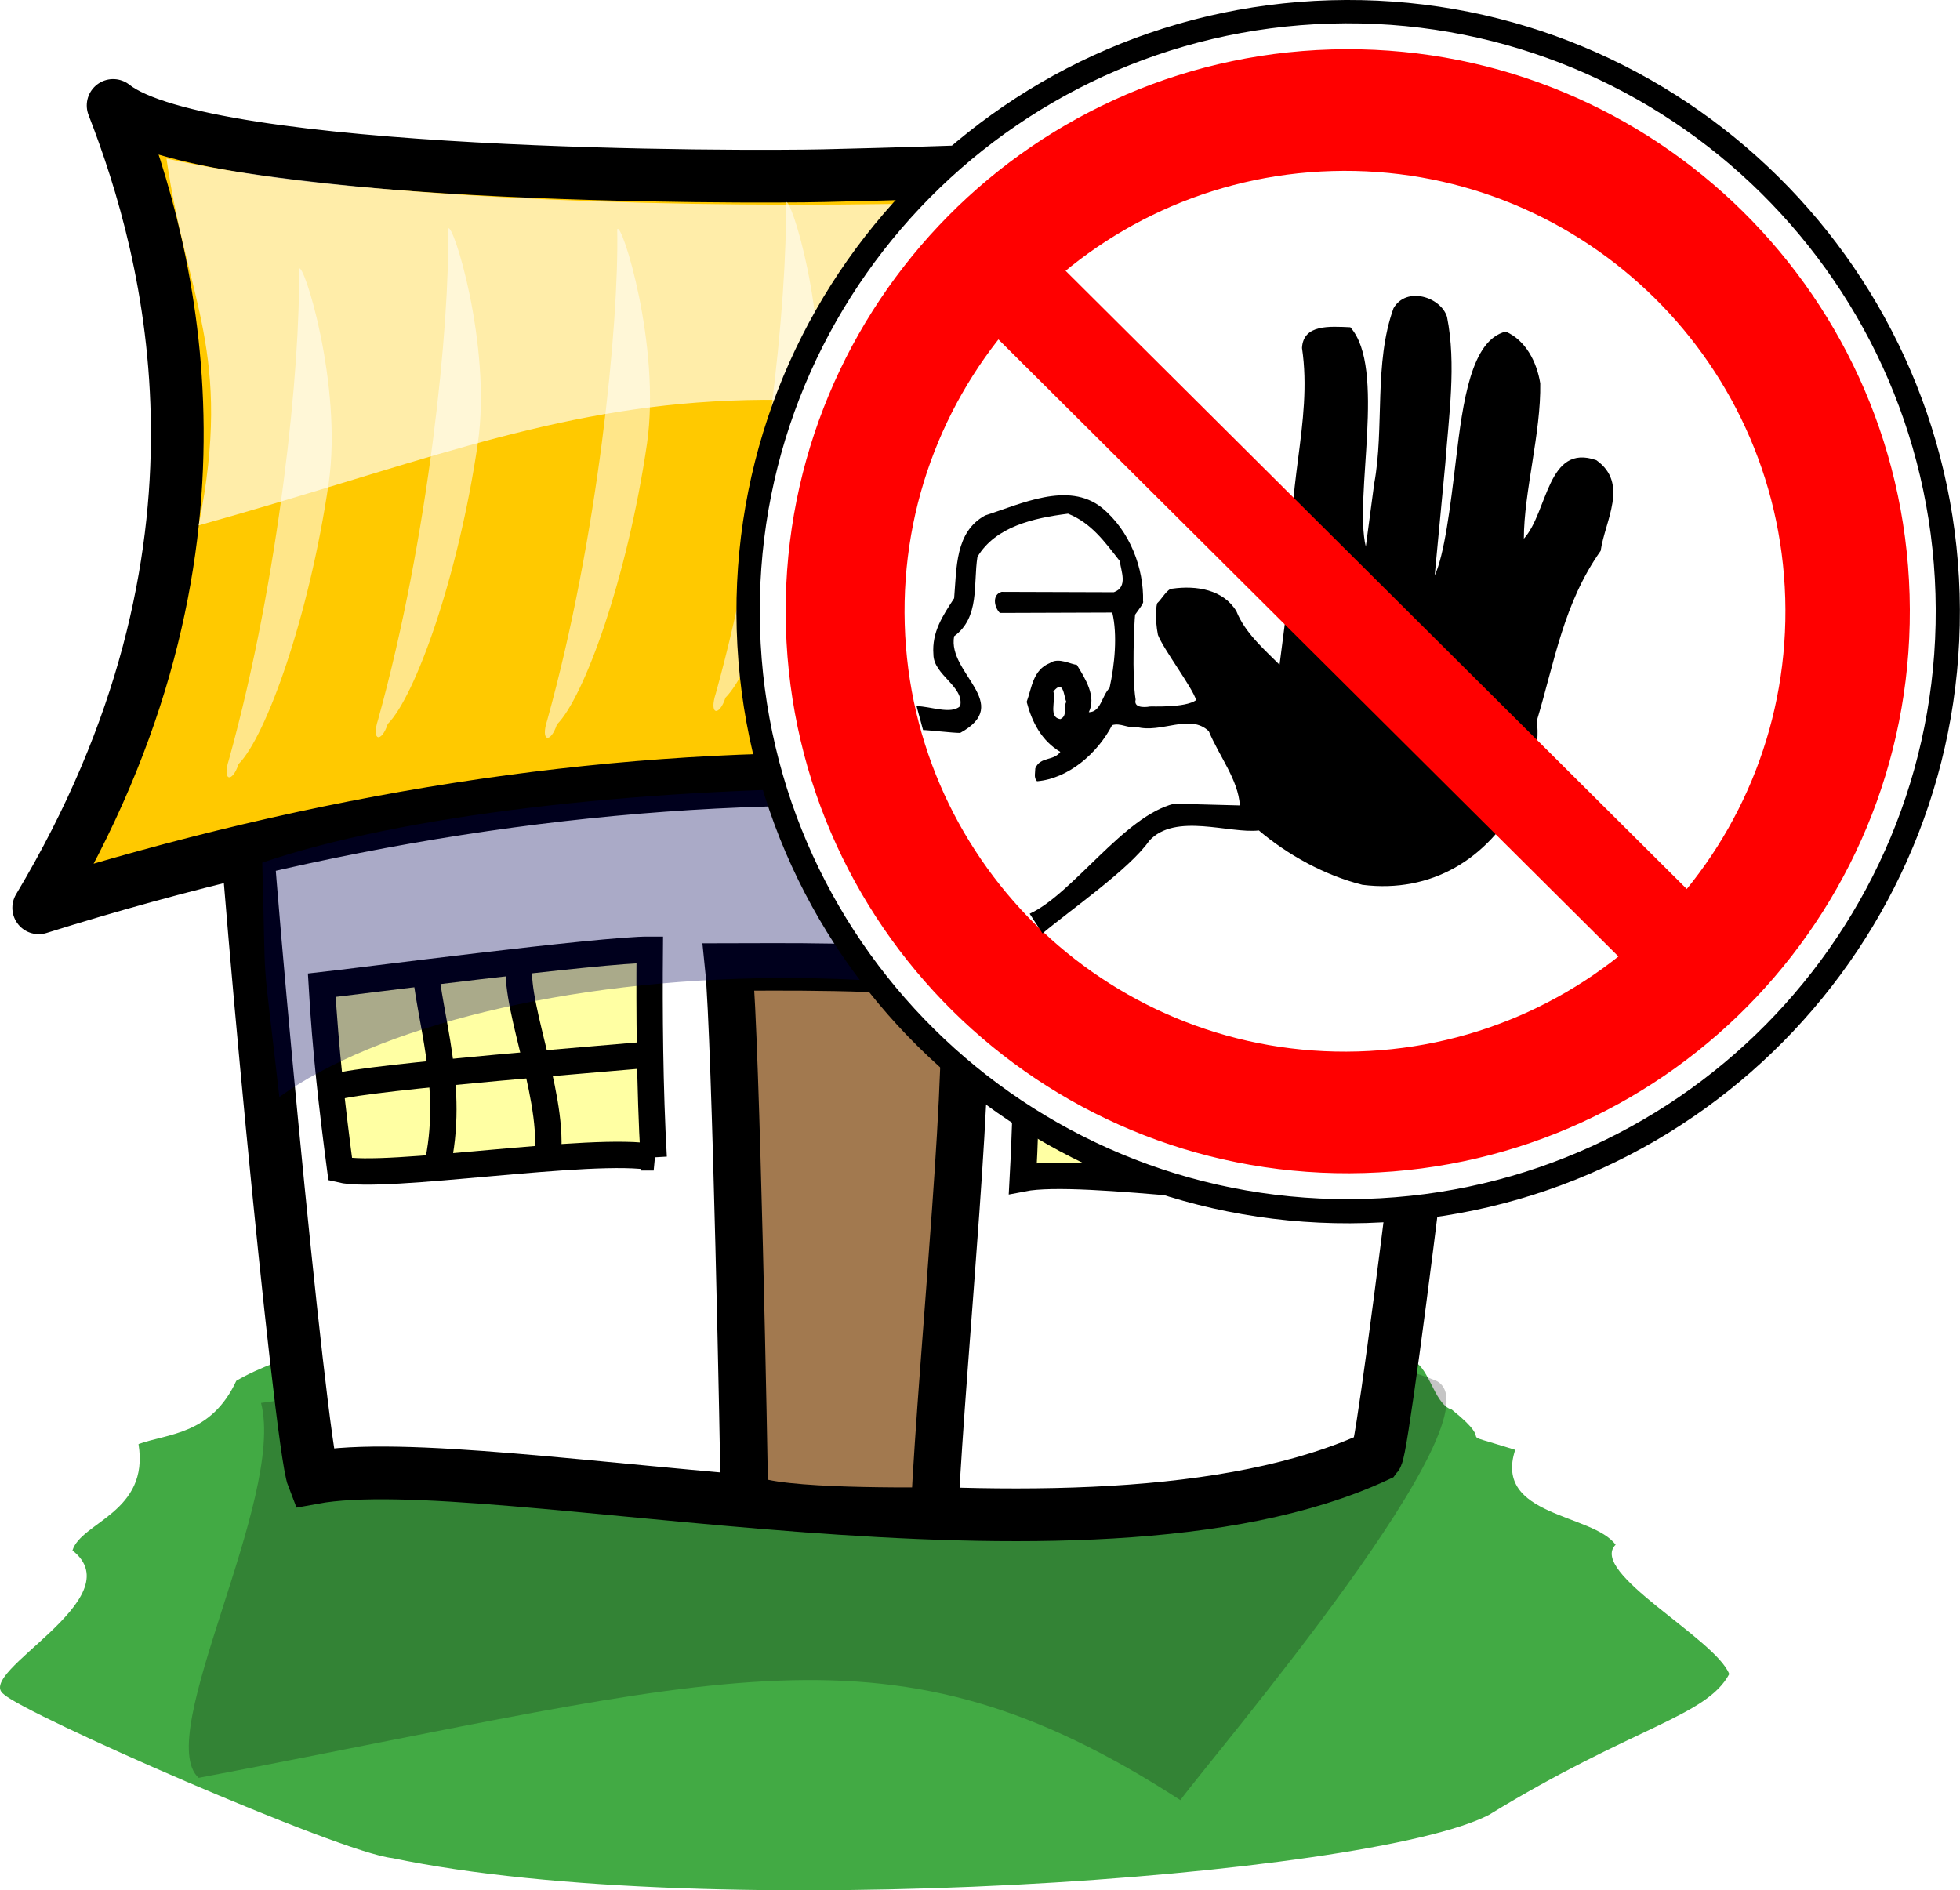<?xml version="1.0" encoding="UTF-8" standalone="no"?>
<!-- Created with Inkscape (http://www.inkscape.org/) -->

<svg
   xmlns:dc="http://purl.org/dc/elements/1.1/"
   xmlns:cc="http://creativecommons.org/ns#"
   xmlns:rdf="http://www.w3.org/1999/02/22-rdf-syntax-ns#"
   xmlns:svg="http://www.w3.org/2000/svg"
   xmlns="http://www.w3.org/2000/svg"
   xmlns:xlink="http://www.w3.org/1999/xlink"
   xmlns:sodipodi="http://sodipodi.sourceforge.net/DTD/sodipodi-0.dtd"
   xmlns:inkscape="http://www.inkscape.org/namespaces/inkscape"
   id="svg1"
   sodipodi:version="0.32"
   inkscape:version="0.48.4 r9939"
   width="464.564"
   height="448.096"
   sodipodi:docname="logo.svg"
   version="1.1">
  <defs
     id="defs3">
    <linearGradient
       inkscape:collect="always"
       xlink:href="#linearGradient57"
       id="linearGradient3112"
       x1="211.921"
       y1="253.853"
       x2="282.526"
       y2="324.457"
       gradientTransform="scale(1.202,0.832)"
       gradientUnits="userSpaceOnUse" />
    <linearGradient
       inkscape:collect="always"
       xlink:href="#linearGradient57"
       id="linearGradient3114"
       x1="73.753"
       y1="247.722"
       x2="144.425"
       y2="318.394"
       gradientTransform="scale(1.202,0.832)"
       gradientUnits="userSpaceOnUse" />
    <linearGradient
       inkscape:collect="always"
       xlink:href="#linearGradient129"
       id="linearGradient3116"
       x1="263.777"
       y1="143.785"
       x2="360.865"
       y2="240.874"
       gradientTransform="scale(0.692,1.445)"
       gradientUnits="userSpaceOnUse" />
    <linearGradient
       inkscape:collect="always"
       xlink:href="#linearGradient57"
       id="linearGradient3248"
       gradientUnits="userSpaceOnUse"
       gradientTransform="matrix(1.202,0,0,0.832,96.086,84.937)"
       x1="211.921"
       y1="253.853"
       x2="282.526"
       y2="324.457" />
    <linearGradient
       inkscape:collect="always"
       xlink:href="#linearGradient57"
       id="linearGradient3250"
       gradientUnits="userSpaceOnUse"
       gradientTransform="matrix(1.202,0,0,0.832,96.086,84.937)"
       x1="73.753"
       y1="247.722"
       x2="144.425"
       y2="318.394" />
    <linearGradient
       inkscape:collect="always"
       xlink:href="#linearGradient129"
       id="linearGradient3252"
       gradientUnits="userSpaceOnUse"
       gradientTransform="matrix(0.692,0,0,1.445,96.086,84.937)"
       x1="263.777"
       y1="143.785"
       x2="360.865"
       y2="240.874" />
  </defs>
  <sodipodi:namedview
     id="base"
     pagecolor="#ffffff"
     bordercolor="#666666"
     borderopacity="1.0"
     inkscape:pageopacity="0.0"
     inkscape:pageshadow="2"
     inkscape:zoom="0.86831672"
     inkscape:cx="195.13842"
     inkscape:cy="246.89588"
     inkscape:window-width="850"
     inkscape:window-height="624"
     inkscape:window-x="137"
     inkscape:window-y="62"
     showgrid="false"
     fit-margin-top="0"
     fit-margin-left="0"
     fit-margin-right="0"
     fit-margin-bottom="0"
     inkscape:current-layer="svg1" />
  <g
     id="g3182"
     transform="translate(-96.086,-84.937)">
    <g
       transform="translate(80.616,100.77)"
       id="g574"
       style="fill:#000000;fill-opacity:0.5;stroke:none">
      <defs
         id="defs34">
        <linearGradient
           id="linearGradient60">
          <stop
             id="stop61"
             offset="0"
             style="stop-color:#ffffb2;stop-opacity:0.961;" />
          <stop
             id="stop62"
             offset="1"
             style="stop-color:#000000;stop-opacity:0.459;" />
        </linearGradient>
        <linearGradient
           id="linearGradient57">
          <stop
             id="stop58"
             offset="0"
             style="stop-color:#ffff9f;stop-opacity:0.961;" />
          <stop
             id="stop59"
             offset="1"
             style="stop-color:#000000;stop-opacity:0.459;" />
        </linearGradient>
        <linearGradient
           id="linearGradient129">
          <stop
             id="stop130"
             offset="0"
             style="stop-color:#ffffff;stop-opacity:0.271;" />
          <stop
             id="stop131"
             offset="1"
             style="stop-color:#000000;stop-opacity:0.678;" />
        </linearGradient>
        <linearGradient
           y2="1"
           x2="1"
           y1="0"
           x1="0"
           id="linearGradient132"
           xlink:href="#linearGradient129" />
        <linearGradient
           y2="1"
           x2="1"
           y1="0"
           x1="0"
           id="linearGradient142"
           xlink:href="#linearGradient57" />
        <linearGradient
           y2="1"
           x2="1"
           y1="0"
           x1="0"
           id="linearGradient48"
           xlink:href="#linearGradient129" />
        <linearGradient
           id="linearGradient49"
           xlink:href="#linearGradient57"
           y2="1"
           x2="1"
           y1="0"
           x1="0" />
        <linearGradient
           id="linearGradient50"
           xlink:href="#linearGradient129"
           y2="0.474"
           x2="0.408"
           y1="0.429"
           x1="0.451" />
        <linearGradient
           y2="0.56"
           x2="0.467"
           y1="0.549"
           x1="-0.337"
           id="linearGradient53"
           xlink:href="#linearGradient129" />
        <linearGradient
           y2="0.812"
           x2="0.413"
           y1="0.125"
           x1="1.095"
           id="linearGradient54"
           xlink:href="#linearGradient129" />
      </defs>
      <sodipodi:namedview
         id="namedview592" />
      <path
         d="m 48.301,326.486 c 2.643,16.205 -13.588,18.458 -15.658,25.215 14.631,11.466 -23.366,28.938 -16.284,34.074 5.028,4.787 79.782,37.569 92.068,38.844 75.233,15.789 231.355,4.504 259.921,-10.222 34.232,-20.966 51.543,-23.24 56.992,-33.392 -3.226,-8.419 -33.486,-24.127 -26.93,-30.666 -5.462,-7.429 -29.007,-6.659 -23.801,-22.489 -16.501,-5.13 -3.223,-0.033 -15.031,-9.541 -4.412,-1.2 -5.562,-11.585 -10.022,-11.585 -40.228,-29.382 -236.526,-19.762 -278.083,4.771 -5.928,12.826 -16.248,12.48 -23.174,14.992 z"
         id="path19"
         style="fill:#42aa44;fill-opacity:1;fill-rule:evenodd;stroke:none"
         inkscape:connector-curvature="0" />
      <path
         d="m 77.344,316.734 c 5.843,22.818 -25.757,78.92 -14.792,88.871 125.502,-23.791 163.641,-39.403 232.689,5.278 7.954,-10.828 76.944,-91.63 60.597,-99.427 -47.699,-19.238 -177.876,-8.993 -278.494,5.278 z"
         id="path20"
         style="fill:#000000;fill-opacity:0.227;fill-rule:evenodd;stroke:none"
         inkscape:connector-curvature="0" />
      <path
         d="m 72.554,159.373 c 0,18.545 14.047,167.199 17.139,175.097 41.853,-7.697 182.733,27.037 252.053,-5.151 1.993,-2.545 20.164,-151.852 20.164,-167.373 3.553,-12.476 -285.943,-6.437 -289.356,-2.574 z"
         id="path77"
         style="font-size:12px;fill:#ffffff;fill-opacity:1;fill-rule:evenodd;stroke:#000000;stroke-width:12.5;stroke-dasharray:none"
         inkscape:connector-curvature="0" />
      <path
         d=""
         id="path68"
         style="font-size:12px;fill:#7f7f7f;fill-opacity:1;fill-rule:evenodd;stroke:#000000;stroke-width:0.997"
         inkscape:connector-curvature="0" />
      <path
         d=""
         id="path47"
         style="font-size:12px;fill:#7f7f7f;fill-opacity:1;fill-rule:evenodd;stroke:#000000;stroke-width:0.997"
         inkscape:connector-curvature="0" />
      <path
         d="M 42.284,9.168 C 55.839,44.064 75.155,114.995 24.649,199.362 159.198,157.173 285.379,158.619 407.785,204.491 369.45,146.704 353.291,60.398 376.551,13.104 348.751,22.378 234.623,25.244 210.875,25.805 192.642,26.235 64.142,26.528 42.284,9.168 z"
         id="path48"
         style="font-size:12px;fill:#ffc900;fill-opacity:1;fill-rule:evenodd;stroke:#000000;stroke-width:12.5;stroke-linejoin:round;stroke-dasharray:none"
         inkscape:connector-curvature="0" />
      <path
         d="m 86.318,47.903 c 0.451,22.592 -4.592,73.129 -16.588,116.341 -1.687,5.17 0.803,5.585 2.29,1.031 6.451,-6.438 16.702,-34.711 21.361,-66.607 3.321,-23.159 -6.052,-52.955 -7.062,-50.764 z"
         id="path49"
         style="fill:#ffffff;fill-opacity:0.538;fill-rule:evenodd;stroke:none"
         inkscape:connector-curvature="0" />
      <path
         d="m 121.677,38.399 c 0.451,22.592 -4.592,73.129 -16.588,116.341 -1.687,5.17 0.803,5.585 2.29,1.031 6.451,-6.438 16.702,-34.711 21.361,-66.607 3.321,-23.159 -6.052,-52.955 -7.062,-50.765 z"
         id="path50"
         style="fill:#ffffff;fill-opacity:0.538;fill-rule:evenodd;stroke:none"
         inkscape:connector-curvature="0" />
      <path
         d="m 161.767,38.536 c 0.451,22.592 -4.592,73.129 -16.588,116.341 -1.687,5.17 0.803,5.585 2.29,1.031 6.451,-6.438 16.702,-34.711 21.361,-66.607 3.321,-23.159 -6.052,-52.955 -7.062,-50.765 z"
         id="path51"
         style="fill:#ffffff;fill-opacity:0.538;fill-rule:evenodd;stroke:none"
         inkscape:connector-curvature="0" />
      <path
         d="m 201.726,32.173 c 0.451,22.592 -4.592,73.129 -16.588,116.341 -1.687,5.17 0.803,5.586 2.29,1.031 6.451,-6.438 16.702,-34.711 21.361,-66.607 3.321,-23.159 -6.052,-52.955 -7.062,-50.765 z"
         id="path52"
         style="fill:#ffffff;fill-opacity:0.538;fill-rule:evenodd;stroke:none"
         inkscape:connector-curvature="0" />
      <path
         d="m 230.736,36.907 c 0.451,22.592 7.504,72.843 21.212,115.448 1.892,5.085 -0.579,5.618 -2.247,1.138 -6.702,-6.128 -18.071,-33.89 -23.997,-65.536 -4.241,-22.981 3.935,-53.191 5.031,-51.05 z"
         id="path53"
         style="fill:#ffffff;fill-opacity:0.538;fill-rule:evenodd;stroke:none"
         inkscape:connector-curvature="0" />
      <path
         d="m 270.133,40.311 c 0.451,22.592 7.504,72.843 21.212,115.448 1.892,5.085 -0.579,5.618 -2.247,1.138 -6.702,-6.128 -18.071,-33.89 -23.997,-65.536 -4.241,-22.981 3.935,-53.191 5.031,-51.05 z"
         id="path54"
         style="fill:#ffffff;fill-opacity:0.538;fill-rule:evenodd;stroke:none"
         inkscape:connector-curvature="0" />
      <path
         d="m 306.53,44.869 c 0.451,22.592 7.504,72.843 21.212,115.448 1.892,5.085 -0.579,5.618 -2.247,1.138 -6.702,-6.128 -18.071,-33.889 -23.997,-65.536 -4.241,-22.981 3.935,-53.191 5.031,-51.05 z"
         id="path55"
         style="fill:#ffffff;fill-opacity:0.538;fill-rule:evenodd;stroke:none"
         inkscape:connector-curvature="0" />
      <path
         d="m 340.614,47.316 c 0.451,22.592 7.504,72.843 21.212,115.448 1.892,5.085 -0.579,5.618 -2.247,1.138 -6.702,-6.128 -18.071,-33.89 -23.997,-65.536 -4.241,-22.981 3.934,-53.191 5.031,-51.05 z"
         id="path56"
         style="fill:#ffffff;fill-opacity:0.538;fill-rule:evenodd;stroke:none"
         inkscape:connector-curvature="0" />
      <path
         sodipodi:nodetypes="ccccc"
         d="m 189.361,338.491 c 0,-5.771 -2.954,-108.784 -4.644,-125.087 9.079,0 41.422,-1.522 55.376,2.17 2.658,18.003 -5.637,90.139 -5.637,126.799 -7.074,0 -42.589,0.43 -45.094,-3.882 z"
         id="path58"
         style="font-size:12px;fill:#7f470e;fill-opacity:1;fill-rule:evenodd;stroke:none"
         inkscape:connector-curvature="0" />
      <path
         d="m 257.907,263.495 c 14.255,-2.784 63.779,5.29 74.287,2.756 1.926,-14.707 3.461,-28.181 4.347,-43.66 -6.885,-0.737 -66.43,-8.405 -77.743,-8.317 0.136,14.29 0.018,33.107 -0.891,49.221 z"
         id="path59"
         style="font-size:12px;fill:url(#linearGradient3248);fill-opacity:1;fill-rule:evenodd;stroke:#000000;stroke-width:6.25;stroke-dasharray:none"
         inkscape:connector-curvature="0" />
      <path
         d="m 289.89,216.927 c -0.703,12.471 -7.238,29.315 -2.735,48.494"
         id="path60"
         style="font-size:12px;fill:none;stroke:#000000;stroke-width:6.25;stroke-dasharray:none"
         inkscape:connector-curvature="0" />
      <path
         d="m 319.687,219.806 c -3.01,13.761 -6.142,28.663 -3.868,45.056"
         id="path63"
         style="font-size:12px;fill:none;stroke:#000000;stroke-width:6.25;stroke-dasharray:none"
         inkscape:connector-curvature="0" />
      <path
         d="m 258.454,239.15 c 6.869,0.735 68.28,5.315 75.96,7.743"
         id="path64"
         style="font-size:12px;fill:none;stroke:#000000;stroke-width:6.25;stroke-dasharray:none"
         inkscape:connector-curvature="0" />
      <path
         d="m 170.405,258.519 c -14.258,-2.765 -63.775,5.378 -74.285,2.858 -1.937,-14.704 -3.481,-28.176 -4.379,-43.654 6.884,-0.746 66.424,-8.496 77.737,-8.424 -0.126,14.29 0.007,33.107 0.927,49.22 z"
         id="path67"
         style="font-size:12px;fill:url(#linearGradient3250);fill-opacity:1;fill-rule:evenodd;stroke:#000000;stroke-width:6.25;stroke-dasharray:none"
         inkscape:connector-curvature="0" />
      <path
         d="m 116.223,212.594 c 0.712,12.47 7.259,29.305 2.77,48.49"
         id="path69"
         style="font-size:12px;fill:none;stroke:#000000;stroke-width:6.25;stroke-dasharray:none"
         inkscape:connector-curvature="0" />
      <path
         d="m 138.495,212.803 c -0.974,10.994 9.273,33.401 6.465,47.801"
         id="path70"
         style="font-size:12px;fill:none;stroke:#000000;stroke-width:6.25;stroke-dasharray:none"
         inkscape:connector-curvature="0" />
      <path
         d="m 170.768,234.015 c -6.868,0.744 -68.276,5.409 -75.955,7.847"
         id="path73"
         style="font-size:12px;fill:none;stroke:#000000;stroke-width:6.25;stroke-dasharray:none"
         inkscape:connector-curvature="0" />
      <path
         sodipodi:nodetypes="ccccc"
         d="m 191.884,338.491 c 0,-5.771 -1.997,-108.784 -3.687,-125.087 9.079,0 39.508,-0.52 55.376,2.17 2.658,18.003 -4.68,88.135 -6.594,126.799 -7.074,0 -42.589,0.43 -45.094,-3.882 z"
         id="path76"
         style="font-size:12px;fill:url(#linearGradient3252);fill-opacity:1;fill-rule:evenodd;stroke:#000000;stroke-width:11.25;stroke-dasharray:none"
         inkscape:connector-curvature="0" />
      <path
         sodipodi:nodetypes="ccccc"
         d="M 54.93,21.754 C 125.868,37.616 304.549,35.317 367.826,20.694 355.812,54.282 357.331,71.411 365.063,114.501 188.312,56.002 161.317,81.154 62.551,108.71 70.787,67.575 59.715,55.373 54.93,21.754 z"
         id="path78"
         style="fill:#ffffff;fill-opacity:0.663;fill-rule:evenodd;stroke:none"
         inkscape:connector-curvature="0" />
      <path
         sodipodi:nodetypes="ccccc"
         d="m 77.633,188.659 c 65.893,-22.565 221.4,-24.841 278.675,0.682 -4.098,25.572 -3.987,46.039 -6.475,65.081 C 261.37,198.667 127.477,211.157 81.685,244.202 77.309,205.812 78.589,222.277 77.633,188.659 z"
         id="path190"
         style="fill:#000059;fill-opacity:0.335;fill-rule:evenodd;stroke:none"
         inkscape:connector-curvature="0" />
    </g>
    <g
       transform="matrix(2.046,0,0,2.046,247.071,61.367)"
       id="g620">
      <sodipodi:namedview
         inkscape:current-layer="svg1"
         inkscape:window-y="0"
         inkscape:window-x="0"
         inkscape:window-height="1121"
         inkscape:window-width="1590"
         inkscape:cy="65.870001"
         inkscape:cx="65.870001"
         inkscape:zoom="7.1580384"
         inkscape:pageshadow="2"
         inkscape:pageopacity="0.0"
         borderopacity="1.0"
         bordercolor="#666666"
         pagecolor="#ffffff"
         id="namedview621" />
      <defs
         id="defs2">
        <marker
           orient="auto"
           markerHeight="3"
           markerWidth="4"
           markerUnits="strokeWidth"
           refY="5"
           refX="0"
           viewBox="0 0 10 10"
           id="ArrowEnd">
          <path
             id="path4"
             d="M 0,0 10,5 0,10 z"
             inkscape:connector-curvature="0" />
        </marker>
        <marker
           orient="auto"
           markerHeight="3"
           markerWidth="4"
           markerUnits="strokeWidth"
           refY="5"
           refX="10"
           viewBox="0 0 10 10"
           id="ArrowStart">
          <path
             id="path6"
             d="M 10,0 0,5 10,10 z"
             inkscape:connector-curvature="0" />
        </marker>
      </defs>
      <g
         id="g7">
        <g
           id="g8">
          <path
             id="path9"
             d="M 84.463,153.222 C 123.584,152.076 154.369,119.431 153.222,80.31 152.076,41.189 119.431,10.404 80.31,11.55 41.189,12.697 10.404,45.342 11.55,84.463 c 1.147,39.121 33.791,69.906 72.912,68.759 z"
             style="fill:#000000;stroke:none"
             inkscape:connector-curvature="0" />
          <path
             id="path10"
             d="M 84.29,148.923 C 121.063,147.845 150.002,117.16 148.923,80.386 147.845,43.612 117.16,14.674 80.385,15.752 43.612,16.829 14.674,47.515 15.752,84.289 c 1.078,36.774 31.764,65.713 68.538,64.634 z"
             style="fill:#ff0000;stroke:#ffffff;stroke-width:3"
             inkscape:connector-curvature="0" />
        </g>
        <path
           id="path11"
           d="M 83.512,133.34 C 111.679,132.514 133.844,109.01 133.019,80.843 132.194,52.675 108.69,30.511 80.523,31.336 52.356,32.161 30.19,55.665 31.016,83.832 31.841,111.999 55.345,134.165 83.512,133.34 z"
           style="fill:#ffffff;stroke:none"
           inkscape:connector-curvature="0" />
        <path
           id="path12"
           d="m 94.137,66.237 -0.3,1 0.3,-1 z"
           style="fill:#ffffff;stroke:none"
           inkscape:connector-curvature="0" />
        <path
           id="path13"
           d="m 63.437,92.838 c -2.3,-0.3 -4.199,0.8 -6.3,0 l 1,-9.3 c 1.4,3 4.5,5.8 5.3,9.3 z"
           style="fill:#ffffff;stroke:none"
           inkscape:connector-curvature="0" />
        <path
           sodipodi:nodetypes="cccccccccccccccccccccccccccccccccccccccccccccccccccccccccccccc"
           id="path14"
           d="m 93.838,48.237 c 1.1,5.5 0.2,11.5 -0.2,17 l -1.228,12.963 c 1.116,-2.41 1.797,-7.811 2.455,-13.357 0.815,-6.879 1.787,-13.91 5.773,-14.907 2.3,1 3.601,3.5 4,6 0.101,5.7 -1.899,12.6 -1.899,18 2.8,-3.1 2.699,-11.1 8.399,-9.1 3.8,2.7 1,7 0.5,10.5 -4.299,6.1 -5.299,12.7 -7.399,19.7 0.399,2.899 -0.601,6.399 -2,9.099 -3.7,6.901 -10.2,10.901 -18.2,9.901 -4.4,-1.101 -8.7,-3.5 -12,-6.3 -3.4,0.399 -9.7,-2.101 -12.7,1.199 -2.3,3.301 -9.166,8.033 -12.367,10.735 l -1.482,-2.285 c 5,-2.299 10.949,-11.349 16.75,-12.75 l 7.6,0.201 c -0.2,-3 -2.4,-5.701 -3.6,-8.6 -2.2,-2.101 -5.5,0.3 -8.4,-0.5 -1,0.199 -1.8,-0.5 -2.8,-0.2 -1.7,3.3 -5.101,6.2 -8.7,6.5 -0.4,-0.401 -0.2,-1 -0.2,-1.5 0.601,-1.401 2.101,-0.8 2.9,-1.901 -2.2,-1.3 -3.3,-3.5 -3.9,-5.8 0.601,-1.6 0.7,-3.7 2.7,-4.5 1,-0.7 2.5,0.2 3.1,0.2 1,1.6 2.301,3.7 1.4,5.5 1.4,0 1.5,-1.9 2.4,-2.8 0.6,-2.7 0.935,-6.162 0.32,-8.745 l -13.021,0.045 c -0.7,-0.7 -0.9,-2.141 0.2,-2.441 l 13,0.041 c 1.699,-0.6 0.8,-2.5 0.699,-3.6 -1.8,-2.3 -3.3,-4.4 -6,-5.5 -4,0.5 -8.399,1.5 -10.5,5 -0.5,3.2 0.301,7 -2.7,9.2 -0.8,4.3 6.9,7.8 0.7,11.2 -0.9,0 -3.7,-0.333 -4.3,-0.333 l -0.75,-2.767 c 1.6,0 3.95,1 5.05,0 0.5,-2.3 -3.1,-3.6 -3.1,-6 -0.2,-2.6 1.1,-4.5 2.4,-6.5 0.3,-3.5 0.1,-7.7 3.6,-9.6 4.1,-1.3 9.6,-4 13.5,-0.9 3.3,2.7 4.887,7.064 4.787,10.864 0.131,0.119 -0.431,0.861 -0.923,1.537 -0.097,0.875 -0.391,7.085 0.062,9.839 -0.308,1.168 1.622,0.811 1.66,0.8 0.128,-0.037 4.059,0.184 5.351,-0.738 -0.432,-1.476 -3.797,-5.903 -4.428,-7.564 -0.37,-1.845 -0.19,-3.581 -0.062,-3.689 0.448,-0.381 1.177,-1.703 1.721,-1.661 2.8,-0.4 5.931,0.112 7.431,2.612 1,2.5 3.2,4.4 5,6.2 0.5,-3.6 0.801,-7.3 1.7,-10.8 -1.3,-9 2.2,-17.2 0.9,-25.9 0.144,-2.761 3.2,-2.5 5.6,-2.4 4.2,4.7 0.393,19.617 1.792,25.417 l 0.973,-7.307 c 1.2,-6.5 -0.065,-13.91 2.235,-20.31 1.5,-2.6 5.5,-1.3 6.2,1 z"
           style="fill:#000000;stroke:none"
           inkscape:connector-curvature="0" />
        <path
           id="path15"
           d="m 49.738,92.838 c -0.4,0.6 0.199,1.6 -0.7,2 -1.4,-0.2 -0.5,-2.1 -0.8,-3.2 1.199,-1.5 1.199,0.6 1.5,1.2 z"
           style="fill:#ffffff;stroke:none"
           inkscape:connector-curvature="0" />
        <path
           id="path16"
           d="m 128.048,120.928 -83.453,-83.067 -7.885,7.849 83.454,83.067 7.884,-7.849 z"
           style="fill:#ff0000;stroke:none"
           inkscape:connector-curvature="0" />
      </g>
    </g>
  </g>
</svg>
